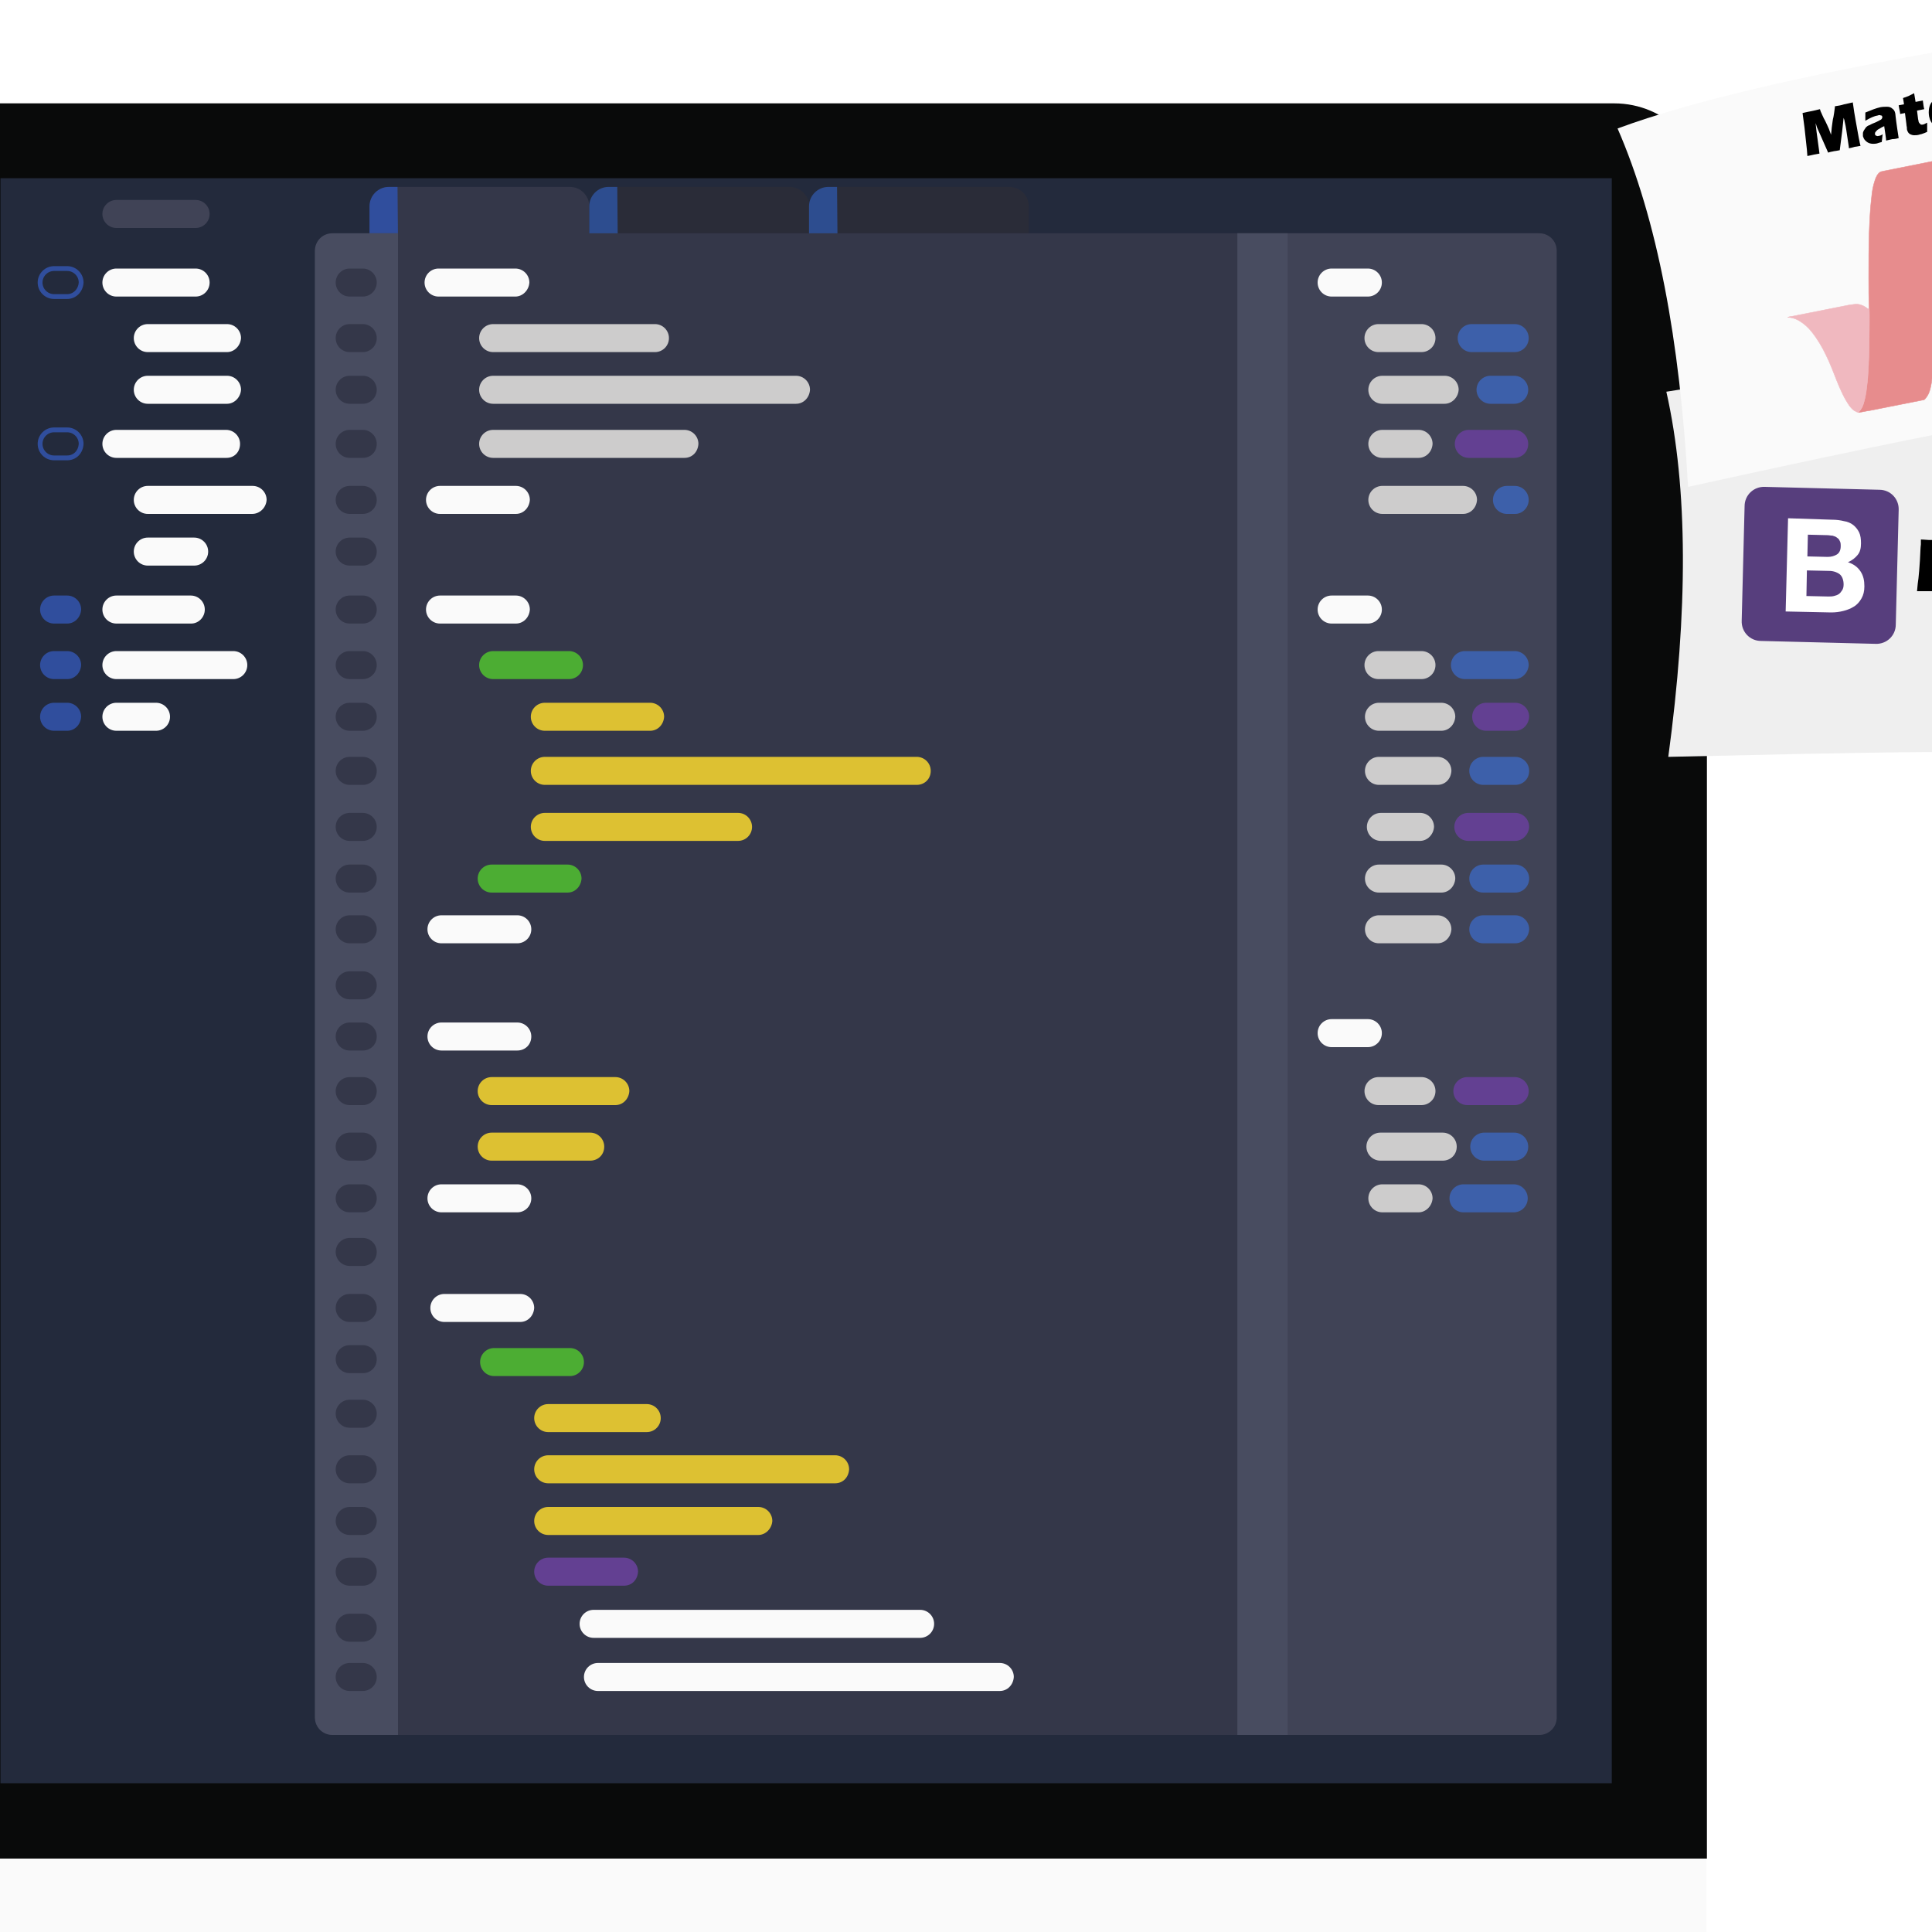 <svg xmlns="http://www.w3.org/2000/svg" viewBox="0 0 400 400"><path fill="#FFF" d="M0 0h400v400H0z"/><path fill="#FAFAFA" d="M353.3 400H0V21.4h323c16.8 0 30.3 13.6 30.3 30.3V400z"/><path fill="#090A0A" d="M0 384.7V21.4h334.2c10.6 0 19.2 8.6 19.2 19.2v344.2H0v-.1z"/><path fill="#232A3C" d="M.1 36.9h333.6v332.3H.1z"/><path fill="#343749" d="M118 38.7H80.6c-2.2 0-4 1.8-4 4v7.2H122v-7.2c0-2.2-1.8-4-4-4z"/><path fill="#304E9D" d="M82.4 49.9h-5.9v-7.2c0-2.2 1.8-4 4-4h1.8l.1 11.2z"/><path fill="#2A2C38" d="M163.5 38.7h-37.4c-2.2 0-4 1.8-4 4v7.2h45.5v-7.2c-.1-2.2-1.9-4-4.1-4z"/><path fill="#2D4D8F" d="M127.9 49.9H122v-7.2c0-2.2 1.8-4 4-4h1.8l.1 11.2z"/><path fill="#2A2C38" d="M209 38.7h-37.4c-2.2 0-4 1.8-4 4v7.2H213v-7.2c0-2.2-1.8-4-4-4z"/><path fill="#2D4D8F" d="M173.4 49.9h-5.9v-7.2c0-2.2 1.8-4 4-4h1.8l.1 11.2z"/><path fill="#343749" d="M318.2 359.2h-249c-2.2 0-4-1.8-4-4V52.3c0-2.2 1.8-4 4-4h249c2.2 0 4 1.8 4 4v302.8c.1 2.3-1.7 4.1-4 4.1z"/><path fill="none" stroke="#304E9D" stroke-miterlimit="10" d="M13.9 61.4h-2.7c-1.6 0-2.9-1.3-2.9-2.9 0-1.6 1.3-2.9 2.9-2.9h2.7c1.6 0 2.9 1.3 2.9 2.9-.1 1.6-1.3 2.9-2.9 2.9z"/><path fill="#FAFAFA" d="M40.5 61.4H24.1c-1.6 0-2.9-1.3-2.9-2.9 0-1.6 1.3-2.9 2.9-2.9h16.4c1.6 0 2.9 1.3 2.9 2.9 0 1.6-1.3 2.9-2.9 2.9zM47 72.9H30.6c-1.6 0-2.9-1.3-2.9-2.9 0-1.6 1.3-2.9 2.9-2.9H47c1.6 0 2.9 1.3 2.9 2.9-.1 1.6-1.4 2.9-2.9 2.9zm0 10.7H30.6c-1.6 0-2.9-1.3-2.9-2.9 0-1.6 1.3-2.9 2.9-2.9H47c1.6 0 2.9 1.3 2.9 2.9-.1 1.6-1.4 2.9-2.9 2.9z"/><path fill="none" stroke="#304E9D" stroke-miterlimit="10" d="M13.9 94.8h-2.7c-1.6 0-2.9-1.3-2.9-2.9 0-1.6 1.3-2.9 2.9-2.9h2.7c1.6 0 2.9 1.3 2.9 2.9-.1 1.7-1.3 2.9-2.9 2.9z"/><path fill="#FAFAFA" d="M46.9 94.8H24.1c-1.6 0-2.9-1.3-2.9-2.9 0-1.6 1.3-2.9 2.9-2.9h22.7c1.6 0 2.9 1.3 2.9 2.9 0 1.7-1.2 2.9-2.8 2.9zm5.3 11.6H30.6c-1.6 0-2.9-1.3-2.9-2.9 0-1.6 1.3-2.9 2.9-2.9h21.7c1.6 0 2.9 1.3 2.9 2.9-.1 1.6-1.4 2.9-3 2.9zm-12 10.7h-9.6c-1.6 0-2.9-1.3-2.9-2.9 0-1.6 1.3-2.9 2.9-2.9h9.6c1.6 0 2.9 1.3 2.9 2.9 0 1.6-1.3 2.9-2.9 2.9z"/><path fill="#304E9D" d="M13.9 129.1h-2.7c-1.6 0-2.9-1.3-2.9-2.9 0-1.6 1.3-2.9 2.9-2.9h2.7c1.6 0 2.9 1.3 2.9 2.9-.1 1.6-1.3 2.9-2.9 2.9z"/><path fill="#FAFAFA" d="M39.6 129.1H24.1c-1.6 0-2.9-1.3-2.9-2.9 0-1.6 1.3-2.9 2.9-2.9h15.4c1.6 0 2.9 1.3 2.9 2.9 0 1.6-1.3 2.9-2.8 2.9z"/><path fill="#484C60" d="M82.4 359.2H68.8c-2 0-3.6-1.6-3.6-3.6V51.9c0-2 1.6-3.6 3.6-3.6h13.6v310.9z"/><path fill="#343749" d="M75.1 61.4h-2.7c-1.6 0-2.9-1.3-2.9-2.9 0-1.6 1.3-2.9 2.9-2.9h2.7c1.6 0 2.9 1.3 2.9 2.9 0 1.6-1.3 2.9-2.9 2.9zm0 11.5h-2.7c-1.6 0-2.9-1.3-2.9-2.9 0-1.6 1.3-2.9 2.9-2.9h2.7c1.6 0 2.9 1.3 2.9 2.9 0 1.6-1.3 2.9-2.9 2.9zm0 10.7h-2.7c-1.6 0-2.9-1.3-2.9-2.9 0-1.6 1.3-2.9 2.9-2.9h2.7c1.6 0 2.9 1.3 2.9 2.9 0 1.6-1.3 2.9-2.9 2.9zm0 11.2h-2.7c-1.6 0-2.9-1.3-2.9-2.9 0-1.6 1.3-2.9 2.9-2.9h2.7c1.6 0 2.9 1.3 2.9 2.9 0 1.7-1.3 2.9-2.9 2.9zm0 11.6h-2.7c-1.6 0-2.9-1.3-2.9-2.9 0-1.6 1.3-2.9 2.9-2.9h2.7c1.6 0 2.9 1.3 2.9 2.9 0 1.6-1.3 2.9-2.9 2.9zm0 10.7h-2.7c-1.6 0-2.9-1.3-2.9-2.9 0-1.6 1.3-2.9 2.9-2.9h2.7c1.6 0 2.9 1.3 2.9 2.9 0 1.6-1.3 2.9-2.9 2.9zm0 12h-2.7c-1.6 0-2.9-1.3-2.9-2.9 0-1.6 1.3-2.9 2.9-2.9h2.7c1.6 0 2.9 1.3 2.9 2.9 0 1.6-1.3 2.9-2.9 2.9zm0 11.5h-2.7c-1.6 0-2.9-1.3-2.9-2.9 0-1.6 1.3-2.9 2.9-2.9h2.7c1.6 0 2.9 1.3 2.9 2.9 0 1.6-1.3 2.9-2.9 2.9zm0 10.7h-2.7c-1.6 0-2.9-1.3-2.9-2.9 0-1.6 1.3-2.9 2.9-2.9h2.7c1.6 0 2.9 1.3 2.9 2.9 0 1.6-1.3 2.9-2.9 2.9zm0 11.2h-2.7c-1.6 0-2.9-1.3-2.9-2.9 0-1.6 1.3-2.9 2.9-2.9h2.7c1.6 0 2.9 1.3 2.9 2.9 0 1.7-1.3 2.9-2.9 2.9zm0 11.6h-2.7c-1.6 0-2.9-1.3-2.9-2.9 0-1.6 1.3-2.9 2.9-2.9h2.7c1.6 0 2.9 1.3 2.9 2.9 0 1.6-1.3 2.9-2.9 2.9zm0 10.7h-2.7c-1.6 0-2.9-1.3-2.9-2.9 0-1.6 1.3-2.9 2.9-2.9h2.7c1.6 0 2.9 1.3 2.9 2.9 0 1.6-1.3 2.9-2.9 2.9zm0 10.5h-2.7c-1.6 0-2.9-1.3-2.9-2.9 0-1.6 1.3-2.9 2.9-2.9h2.7c1.6 0 2.9 1.3 2.9 2.9 0 1.6-1.3 2.9-2.9 2.9zm0 11.6h-2.7c-1.6 0-2.9-1.3-2.9-2.9 0-1.6 1.3-2.9 2.9-2.9h2.7c1.6 0 2.9 1.3 2.9 2.9 0 1.6-1.3 2.9-2.9 2.9zm0 10.6h-2.7c-1.6 0-2.9-1.3-2.9-2.9 0-1.6 1.3-2.9 2.9-2.9h2.7c1.6 0 2.9 1.3 2.9 2.9 0 1.7-1.3 2.9-2.9 2.9zm0 11.3h-2.7c-1.6 0-2.9-1.3-2.9-2.9 0-1.6 1.3-2.9 2.9-2.9h2.7c1.6 0 2.9 1.3 2.9 2.9 0 1.6-1.3 2.9-2.9 2.9zm0 11.5h-2.7c-1.6 0-2.9-1.3-2.9-2.9 0-1.6 1.3-2.9 2.9-2.9h2.7c1.6 0 2.9 1.3 2.9 2.9 0 1.7-1.3 2.9-2.9 2.9zm0 10.7h-2.7c-1.6 0-2.9-1.3-2.9-2.9 0-1.6 1.3-2.9 2.9-2.9h2.7c1.6 0 2.9 1.3 2.9 2.9 0 1.6-1.3 2.9-2.9 2.9zm0 11.1h-2.7c-1.6 0-2.9-1.3-2.9-2.9 0-1.6 1.3-2.9 2.9-2.9h2.7c1.6 0 2.9 1.3 2.9 2.9 0 1.7-1.3 2.9-2.9 2.9zm0 11.6h-2.7c-1.6 0-2.9-1.3-2.9-2.9 0-1.6 1.3-2.9 2.9-2.9h2.7c1.6 0 2.9 1.3 2.9 2.9 0 1.6-1.3 2.9-2.9 2.9zm0 10.6h-2.7c-1.6 0-2.9-1.3-2.9-2.9 0-1.6 1.3-2.9 2.9-2.9h2.7c1.6 0 2.9 1.3 2.9 2.9 0 1.7-1.3 2.9-2.9 2.9zm0 11.3h-2.7c-1.6 0-2.9-1.3-2.9-2.9 0-1.6 1.3-2.9 2.9-2.9h2.7c1.6 0 2.9 1.3 2.9 2.9 0 1.6-1.3 2.9-2.9 2.9zm0 11.5h-2.7c-1.6 0-2.9-1.3-2.9-2.9 0-1.6 1.3-2.9 2.9-2.9h2.7c1.6 0 2.9 1.3 2.9 2.9 0 1.7-1.3 2.9-2.9 2.9zm0 10.7h-2.7c-1.6 0-2.9-1.3-2.9-2.9 0-1.6 1.3-2.9 2.9-2.9h2.7c1.6 0 2.9 1.3 2.9 2.9 0 1.6-1.3 2.9-2.9 2.9zm0 10.5h-2.7c-1.6 0-2.9-1.3-2.9-2.9 0-1.6 1.3-2.9 2.9-2.9h2.7c1.6 0 2.9 1.3 2.9 2.9 0 1.7-1.3 2.9-2.9 2.9zm0 11.6h-2.7c-1.6 0-2.9-1.3-2.9-2.9 0-1.6 1.3-2.9 2.9-2.9h2.7c1.6 0 2.9 1.3 2.9 2.9 0 1.6-1.3 2.9-2.9 2.9zm0 10.2h-2.7c-1.6 0-2.9-1.3-2.9-2.9 0-1.6 1.3-2.9 2.9-2.9h2.7c1.6 0 2.9 1.3 2.9 2.9 0 1.6-1.3 2.9-2.9 2.9z"/><path fill="#FAFAFA" d="M106.7 61.4H90.8c-1.6 0-2.9-1.3-2.9-2.9 0-1.6 1.3-2.9 2.9-2.9h15.9c1.6 0 2.9 1.3 2.9 2.9-.1 1.6-1.4 2.9-2.9 2.9z"/><path fill="#CDCCCC" d="M135.6 72.9h-33.5c-1.6 0-2.9-1.3-2.9-2.9 0-1.6 1.3-2.9 2.9-2.9h33.5c1.6 0 2.9 1.3 2.9 2.9 0 1.6-1.3 2.9-2.9 2.9zm29.2 10.7h-62.7c-1.6 0-2.9-1.3-2.9-2.9 0-1.6 1.3-2.9 2.9-2.9h62.7c1.6 0 2.9 1.3 2.9 2.9-.1 1.6-1.3 2.9-2.9 2.9zm-23.1 11.2h-39.6c-1.6 0-2.9-1.3-2.9-2.9 0-1.6 1.3-2.9 2.9-2.9h39.6c1.6 0 2.9 1.3 2.9 2.9-.1 1.7-1.3 2.9-2.9 2.9z"/><path fill="#FAFAFA" d="M106.8 106.4H91.1c-1.6 0-2.9-1.3-2.9-2.9 0-1.6 1.3-2.9 2.9-2.9h15.7c1.6 0 2.9 1.3 2.9 2.9-.1 1.6-1.3 2.9-2.9 2.9zm0 22.7H91.1c-1.6 0-2.9-1.3-2.9-2.9 0-1.6 1.3-2.9 2.9-2.9h15.7c1.6 0 2.9 1.3 2.9 2.9-.1 1.6-1.3 2.9-2.9 2.9z"/><path fill="#4CAD33" d="M117.8 140.6h-15.7c-1.6 0-2.9-1.3-2.9-2.9 0-1.6 1.3-2.9 2.9-2.9h15.7c1.6 0 2.9 1.3 2.9 2.9 0 1.6-1.3 2.9-2.9 2.9z"/><path fill="#DDC132" d="M134.6 151.3h-21.8c-1.6 0-2.9-1.3-2.9-2.9 0-1.6 1.3-2.9 2.9-2.9h21.8c1.6 0 2.9 1.3 2.9 2.9-.1 1.6-1.3 2.9-2.9 2.9zm55.2 11.2h-77c-1.6 0-2.9-1.3-2.9-2.9 0-1.6 1.3-2.9 2.9-2.9h77c1.6 0 2.9 1.3 2.9 2.9 0 1.7-1.3 2.9-2.9 2.9zm-37 11.6h-40c-1.6 0-2.9-1.3-2.9-2.9 0-1.6 1.3-2.9 2.9-2.9h40c1.6 0 2.9 1.3 2.9 2.9 0 1.6-1.3 2.9-2.9 2.9z"/><path fill="#4CAD33" d="M117.5 184.8h-15.7c-1.6 0-2.9-1.3-2.9-2.9 0-1.6 1.3-2.9 2.9-2.9h15.7c1.6 0 2.9 1.3 2.9 2.9-.1 1.6-1.3 2.9-2.9 2.9z"/><path fill="#FAFAFA" d="M107.1 195.3H91.4c-1.6 0-2.9-1.3-2.9-2.9 0-1.6 1.3-2.9 2.9-2.9h15.7c1.6 0 2.9 1.3 2.9 2.9 0 1.6-1.3 2.9-2.9 2.9zm0 22.2H91.4c-1.6 0-2.9-1.3-2.9-2.9 0-1.6 1.3-2.9 2.9-2.9h15.7c1.6 0 2.9 1.3 2.9 2.9 0 1.7-1.3 2.9-2.9 2.9z"/><path fill="#DDC132" d="M127.4 228.8h-25.6c-1.6 0-2.9-1.3-2.9-2.9 0-1.6 1.3-2.9 2.9-2.9h25.6c1.6 0 2.9 1.3 2.9 2.9-.1 1.6-1.3 2.9-2.9 2.9zm-5.2 11.5h-20.4c-1.6 0-2.9-1.3-2.9-2.9 0-1.6 1.3-2.9 2.9-2.9h20.4c1.6 0 2.9 1.3 2.9 2.9 0 1.7-1.3 2.9-2.9 2.9z"/><path fill="#FAFAFA" d="M107.1 251H91.4c-1.6 0-2.9-1.3-2.9-2.9 0-1.6 1.3-2.9 2.9-2.9h15.7c1.6 0 2.9 1.3 2.9 2.9 0 1.6-1.3 2.9-2.9 2.9zm.6 22.7H92c-1.6 0-2.9-1.3-2.9-2.9 0-1.6 1.3-2.9 2.9-2.9h15.7c1.6 0 2.9 1.3 2.9 2.9-.1 1.6-1.3 2.9-2.9 2.9z"/><path fill="#4CAD33" d="M118 284.9h-15.7c-1.6 0-2.9-1.3-2.9-2.9 0-1.6 1.3-2.9 2.9-2.9H118c1.6 0 2.9 1.3 2.9 2.9 0 1.6-1.3 2.9-2.9 2.9z"/><path fill="#DDC132" d="M133.9 296.5h-20.4c-1.6 0-2.9-1.3-2.9-2.9 0-1.6 1.3-2.9 2.9-2.9h20.4c1.6 0 2.9 1.3 2.9 2.9 0 1.6-1.3 2.9-2.9 2.9zm39 10.6h-59.4c-1.6 0-2.9-1.3-2.9-2.9 0-1.6 1.3-2.9 2.9-2.9h59.4c1.6 0 2.9 1.3 2.9 2.9-.1 1.7-1.3 2.9-2.9 2.9zM157 317.8h-43.5c-1.6 0-2.9-1.3-2.9-2.9 0-1.6 1.3-2.9 2.9-2.9H157c1.6 0 2.9 1.3 2.9 2.9-.1 1.6-1.4 2.9-2.9 2.9z"/><path fill="#634092" d="M129.2 328.3h-15.7c-1.6 0-2.9-1.3-2.9-2.9 0-1.6 1.3-2.9 2.9-2.9h15.7c1.6 0 2.9 1.3 2.9 2.9-.1 1.7-1.3 2.9-2.9 2.9z"/><path fill="#FAFAFA" d="M190.5 339.1h-67.6c-1.6 0-2.9-1.3-2.9-2.9 0-1.6 1.3-2.9 2.9-2.9h67.6c1.6 0 2.9 1.3 2.9 2.9 0 1.6-1.3 2.9-2.9 2.9zm16.5 11h-83.2c-1.6 0-2.9-1.3-2.9-2.9 0-1.6 1.3-2.9 2.9-2.9H207c1.6 0 2.9 1.3 2.9 2.9-.1 1.6-1.3 2.9-2.9 2.9z"/><path fill="#404356" d="M318.7 359.2h-62.5V48.3h62.5c2 0 3.6 1.6 3.6 3.6v303.7c0 2-1.6 3.6-3.6 3.6z"/><path fill="#484C60" d="M256.2 48.3h10.4v310.9h-10.4z"/><path fill="#FAFAFA" d="M283.2 61.4h-7.5c-1.6 0-2.9-1.3-2.9-2.9 0-1.6 1.3-2.9 2.9-2.9h7.5c1.6 0 2.9 1.3 2.9 2.9 0 1.6-1.3 2.9-2.9 2.9z"/><path fill="#304E9D" d="M13.9 140.6h-2.7c-1.6 0-2.9-1.3-2.9-2.9 0-1.6 1.3-2.9 2.9-2.9h2.7c1.6 0 2.9 1.3 2.9 2.9-.1 1.6-1.3 2.9-2.9 2.9z"/><path fill="#FAFAFA" d="M48.3 140.6H24.1c-1.6 0-2.9-1.3-2.9-2.9 0-1.6 1.3-2.9 2.9-2.9h24.2c1.6 0 2.9 1.3 2.9 2.9 0 1.6-1.3 2.9-2.9 2.9z"/><path fill="#304E9D" d="M13.9 151.3h-2.7c-1.6 0-2.9-1.3-2.9-2.9 0-1.6 1.3-2.9 2.9-2.9h2.7c1.6 0 2.9 1.3 2.9 2.9-.1 1.6-1.3 2.9-2.9 2.9z"/><path fill="#FAFAFA" d="M32.3 151.3h-8.2c-1.6 0-2.9-1.3-2.9-2.9 0-1.6 1.3-2.9 2.9-2.9h8.2c1.6 0 2.9 1.3 2.9 2.9 0 1.6-1.3 2.9-2.9 2.9z"/><path fill="#404356" d="M40.5 47.2H24.1c-1.6 0-2.9-1.3-2.9-2.9 0-1.6 1.3-2.9 2.9-2.9h16.4c1.6 0 2.9 1.3 2.9 2.9 0 1.6-1.3 2.9-2.9 2.9z"/><path fill="#CDCCCC" d="M294.3 72.9h-8.9c-1.6 0-2.9-1.3-2.9-2.9 0-1.6 1.3-2.9 2.9-2.9h8.9c1.6 0 2.9 1.3 2.9 2.9 0 1.6-1.3 2.9-2.9 2.9zm4.8 10.7h-12.9c-1.6 0-2.9-1.3-2.9-2.9 0-1.6 1.3-2.9 2.9-2.9h12.9c1.6 0 2.9 1.3 2.9 2.9-.1 1.6-1.4 2.9-2.9 2.9zm-5.4 11.2h-7.5c-1.6 0-2.9-1.3-2.9-2.9 0-1.6 1.3-2.9 2.9-2.9h7.5c1.6 0 2.9 1.3 2.9 2.9-.1 1.7-1.4 2.9-2.9 2.9zm9.2 11.6h-16.7c-1.6 0-2.9-1.3-2.9-2.9 0-1.6 1.3-2.9 2.9-2.9h16.7c1.6 0 2.9 1.3 2.9 2.9-.1 1.6-1.3 2.9-2.9 2.9z"/><path fill="#FAFAFA" d="M283.2 129.1h-7.5c-1.6 0-2.9-1.3-2.9-2.9 0-1.6 1.3-2.9 2.9-2.9h7.5c1.6 0 2.9 1.3 2.9 2.9 0 1.6-1.3 2.9-2.9 2.9z"/><path fill="#CDCCCC" d="M294.3 140.6h-8.9c-1.6 0-2.9-1.3-2.9-2.9 0-1.6 1.3-2.9 2.9-2.9h8.9c1.6 0 2.9 1.3 2.9 2.9 0 1.6-1.3 2.9-2.9 2.9zm4.1 10.7h-12.9c-1.6 0-2.9-1.3-2.9-2.9 0-1.6 1.3-2.9 2.9-2.9h12.9c1.6 0 2.9 1.3 2.9 2.9-.1 1.6-1.3 2.9-2.9 2.9zm-.8 11.2h-12.1c-1.6 0-2.9-1.3-2.9-2.9 0-1.6 1.3-2.9 2.9-2.9h12.1c1.6 0 2.9 1.3 2.9 2.9-.1 1.7-1.3 2.9-2.9 2.9zm-3.6 11.6h-8.1c-1.6 0-2.9-1.3-2.9-2.9 0-1.6 1.3-2.9 2.9-2.9h8.1c1.6 0 2.9 1.3 2.9 2.9-.1 1.6-1.4 2.9-2.9 2.9zm4.4 10.7h-12.9c-1.6 0-2.9-1.3-2.9-2.9 0-1.6 1.3-2.9 2.9-2.9h12.9c1.6 0 2.9 1.3 2.9 2.9-.1 1.6-1.3 2.9-2.9 2.9zm-.8 10.5h-12.1c-1.6 0-2.9-1.3-2.9-2.9 0-1.6 1.3-2.9 2.9-2.9h12.1c1.6 0 2.9 1.3 2.9 2.9-.1 1.6-1.3 2.9-2.9 2.9z"/><path fill="#FAFAFA" d="M283.2 216.8h-7.5c-1.6 0-2.9-1.3-2.9-2.9 0-1.6 1.3-2.9 2.9-2.9h7.5c1.6 0 2.9 1.3 2.9 2.9 0 1.6-1.3 2.9-2.9 2.9z"/><path fill="#CDCCCC" d="M294.3 228.8h-8.9c-1.6 0-2.9-1.3-2.9-2.9 0-1.6 1.3-2.9 2.9-2.9h8.9c1.6 0 2.9 1.3 2.9 2.9 0 1.6-1.3 2.9-2.9 2.9zm4.4 11.5h-12.9c-1.6 0-2.9-1.3-2.9-2.9 0-1.6 1.3-2.9 2.9-2.9h12.9c1.6 0 2.9 1.3 2.9 2.9 0 1.7-1.3 2.9-2.9 2.9zm-5 10.7h-7.5c-1.6 0-2.9-1.3-2.9-2.9 0-1.6 1.3-2.9 2.9-2.9h7.5c1.6 0 2.9 1.3 2.9 2.9-.1 1.6-1.4 2.9-2.9 2.9z"/><path fill="#3D60AA" d="M313.6 72.9h-8.9c-1.6 0-2.9-1.3-2.9-2.9 0-1.6 1.3-2.9 2.9-2.9h8.9c1.6 0 2.9 1.3 2.9 2.9 0 1.6-1.3 2.9-2.9 2.9zm-.1 10.7h-4.9c-1.6 0-2.9-1.3-2.9-2.9 0-1.6 1.3-2.9 2.9-2.9h4.9c1.6 0 2.9 1.3 2.9 2.9 0 1.6-1.3 2.9-2.9 2.9z"/><path fill="#634092" d="M313.5 94.8h-9.4c-1.6 0-2.9-1.3-2.9-2.9 0-1.6 1.3-2.9 2.9-2.9h9.4c1.6 0 2.9 1.3 2.9 2.9 0 1.7-1.3 2.9-2.9 2.9z"/><path fill="#3D60AA" d="M313.7 106.4H312c-1.6 0-2.9-1.3-2.9-2.9 0-1.6 1.3-2.9 2.9-2.9h1.6c1.6 0 2.9 1.3 2.9 2.9 0 1.6-1.3 2.9-2.8 2.9zm-.1 34.2h-10.3c-1.6 0-2.9-1.3-2.9-2.9 0-1.6 1.3-2.9 2.9-2.9h10.3c1.6 0 2.9 1.3 2.9 2.9-.1 1.6-1.4 2.9-2.9 2.9z"/><path fill="#634092" d="M313.7 151.3h-6c-1.6 0-2.9-1.3-2.9-2.9 0-1.6 1.3-2.9 2.9-2.9h6c1.6 0 2.9 1.3 2.9 2.9-.1 1.6-1.3 2.9-2.9 2.9z"/><path fill="#3D60AA" d="M313.7 162.5h-6.6c-1.6 0-2.9-1.3-2.9-2.9 0-1.6 1.3-2.9 2.9-2.9h6.6c1.6 0 2.9 1.3 2.9 2.9 0 1.7-1.3 2.9-2.9 2.9z"/><path fill="#634092" d="M313.7 174.1H304c-1.6 0-2.9-1.3-2.9-2.9 0-1.6 1.3-2.9 2.9-2.9h9.7c1.6 0 2.9 1.3 2.9 2.9-.1 1.6-1.4 2.9-2.9 2.9z"/><path fill="#3D60AA" d="M313.7 184.8h-6.6c-1.6 0-2.9-1.3-2.9-2.9 0-1.6 1.3-2.9 2.9-2.9h6.6c1.6 0 2.9 1.3 2.9 2.9 0 1.6-1.3 2.9-2.9 2.9zm0 10.5h-6.6c-1.6 0-2.9-1.3-2.9-2.9 0-1.6 1.3-2.9 2.9-2.9h6.6c1.6 0 2.9 1.3 2.9 2.9-.1 1.6-1.3 2.9-2.9 2.9z"/><path fill="#634092" d="M313.6 228.8h-9.8c-1.6 0-2.9-1.3-2.9-2.9 0-1.6 1.3-2.9 2.9-2.9h9.8c1.6 0 2.9 1.3 2.9 2.9 0 1.6-1.3 2.9-2.9 2.9z"/><path fill="#3D60AA" d="M313.5 240.3h-6.2c-1.6 0-2.9-1.3-2.9-2.9 0-1.6 1.3-2.9 2.9-2.9h6.2c1.6 0 2.9 1.3 2.9 2.9 0 1.7-1.3 2.9-2.9 2.9zm-.1 10.7H303c-1.6 0-2.9-1.3-2.9-2.9 0-1.6 1.3-2.9 2.9-2.9h10.4c1.6 0 2.9 1.3 2.9 2.9 0 1.6-1.3 2.9-2.9 2.9z"/><path fill="#EFEFEF" d="M400 155.7c-17.3.1-35.9.6-54.6 1 4.1-30.2 4.1-55.6-.4-75.6 14.3-2.4 32.6-3.3 55-3.3v77.9z"/><path fill="#FAFAFA" d="M400 90.1c-16.1 3.2-33.2 6.9-50.5 10.7-1.7-30.4-6.4-55.4-14.6-74.2 15.7-5.8 38.5-10.9 65.1-15.7v79.2z"/><path fill="#E78C8D" stroke="#E78C8D" stroke-width=".094" d="M400 78.3c0 .3-.1.6-.1.9-.2 1.1-.4 2.2-1.1 3.1-.2.2-.3.5-.6.5L387.1 85c-.8.1-1.5.3-2.3.4.4-.5.8-1 1-1.7.5-1.8.7-3.6.9-5.4.2-2.9.3-5.8.3-8.7 0-1.9.1-3.8 0-5.7-.1-2.1-.1-4.2-.1-6.4 0-3.1 0-6.3.1-9.4.1-2.4.2-4.9.5-7.3.1-1.2.3-2.3.7-3.5.2-.6.5-1.3 1.1-1.7.2-.1.5-.1.8-.2l10-2-.1 44.9z"/><path fill="#F0B8BF" stroke="#F0B8BF" stroke-width=".094" d="M370.1 65.7c.3-.1.6-.2.9-.2l12.1-2.4c.5 0 1-.2 1.6-.1.8.1 1.5.5 2.1 1 0 0 .1-.2.2-.2.1 1.9 0 3.8 0 5.7 0 2.9-.1 5.8-.3 8.7-.2 1.8-.3 3.6-.9 5.4-.2.6-.5 1.2-1 1.7-.2.1-.4 0-.5-.1-.6-.2-1-.7-1.4-1.2-2.2-3.2-3.1-7-4.8-10.4-.8-1.7-1.8-3.4-3-4.9-.7-.9-1.6-1.7-2.6-2.3-.7-.4-1.5-.7-2.4-.7z"/><path d="M374.2 32.3l-.1-1.3-.5-4.6-.4-3c.8-.2 1.4-.3 1.9-.4.4-.1 1-.2 1.7-.4.1.4.2.6.3.8.1.2.2.5.5 1.1.3.5.5 1 .7 1.4s.5 1.1.8 2c.1-.7.1-1.3.2-1.9.1-.5.1-1.1.3-1.8.1-.7.2-1.1.2-1.3 0-.2.1-.5.1-.9.7-.1 1.3-.2 1.9-.4.4-.1 1-.2 1.8-.4.2 1.5.4 2.7.6 3.8.4 2.1.6 3.5.8 4.3 0 .2.1.4.2.9-.6.1-1 .2-1.2.2-.3.1-.7.2-1.2.3 0-.4-.2-1.3-.4-2.8-.2-1.5-.4-2.4-.5-2.8 0-.2-.1-.4-.2-.7l-.3 2.8-.5 3.9c-.6.1-1 .2-1.2.2-.3.1-.7.1-1.2.3l-1.5-3.4-.8-1.8c0-.1-.1-.2-.1-.3 0-.1-.1-.3-.2-.6l.2 1.8.5 3.7.1.8c-.6.1-1 .2-1.1.2-.5.1-.8.2-1.4.3zm12-7.3v-1.7c1.2-.5 2.2-.9 3.1-1.1.5-.1 1-.1 1.4-.1s.8.1 1.1.4c.3.2.5.5.6 1 0 .2.1.8.2 1.7.1.9.3 2 .5 3.4-.4.1-.8.2-1.3.2-.4.1-.8.2-1.3.3 0-.5-.2-1.5-.4-3-.1.1-.3.2-.4.2-.1.1-.2.1-.5.3-.2.1-.4.2-.5.3l-.3.3c-.1.1-.1.2-.2.3v.3c0 .1.1.3.3.3.1.1.3.1.6 0 .1 0 .2 0 .3-.1.1 0 .2-.1.4-.2-.1.4-.1.9-.2 1.6-.4.1-.7.2-1 .3-.5.1-1 .1-1.4 0s-.7-.3-1-.6c-.3-.3-.4-.6-.5-.9v-.6c0-.2.1-.4.2-.6s.3-.4.4-.6c.2-.2.4-.4.8-.5.3-.2.8-.4 1.3-.6l.6-.3c.2-.1.3-.2.4-.2l.2-.2c0-.1.1-.1.1-.2v-.2c0-.2-.1-.3-.3-.3-.2-.1-.4-.1-.6 0-.7.1-1.6.5-2.6 1.1zm12.8.4v1.9c-.4.2-.7.3-1 .4-.2.1-.5.1-.7.2-.4.1-.7.1-1 .1s-.6-.1-.8-.2c-.2-.1-.4-.3-.5-.5s-.2-.4-.2-.7v-.2c0-.1-.1-.4-.1-.7l-.3-2.3-1 .2c0-.3-.1-.7-.2-1.2l-.1-.6 1.1-.2c0-.2-.1-.6-.2-1.3l1.1-.4 1.2-.6.3 1.8 1.5-.3c.1.9.2 1.5.3 1.8l-1.5.3.2 1.6c0 .2.1.4.1.5 0 .2.1.4.2.5l.3.3h.4c.1 0 .2-.1.3-.1l.6-.3zm1 .1c-.1-.1-.1-.2-.2-.3-.2-.3-.3-.7-.4-1.1-.1-.6-.1-1.1 0-1.7.1-.5.3-1 .6-1.3v4.4z"/><path fill="#573E7D" d="M360.6 128.5c-.1 2.3 1.7 4.2 4 4.2l23.7.6c2.3.1 4.2-1.7 4.2-4l.6-23.7c.1-2.3-1.7-4.2-4-4.2l-23.7-.6c-2.3-.1-4.2 1.7-4.2 4l-.6 23.7z"/><path fill="#FFF" d="M374.2 115.2l.1-4.5 4 .1c.4 0 .7.1 1.1.1.3.1.7.2.9.4.3.2.5.4.6.7.2.3.2.7.2 1.1 0 .8-.3 1.4-.8 1.7-.5.3-1.1.5-1.9.5l-4.2-.1zm-4-7.9l-.5 19.3 9.4.2c.9 0 1.7-.1 2.5-.3.8-.2 1.6-.5 2.2-.9.7-.4 1.2-1 1.6-1.7s.6-1.5.6-2.5c0-1.2-.2-2.2-.8-3.1-.6-.9-1.4-1.5-2.6-1.9.9-.4 1.5-.9 2-1.5s.7-1.4.7-2.4c0-.9-.1-1.7-.4-2.3-.3-.6-.7-1.1-1.2-1.5s-1.2-.7-1.9-.8c-.8-.2-1.6-.3-2.5-.3l-9.1-.3zm3.8 16.1l.1-5.3 4.6.1c.9 0 1.7.3 2.2.7.5.4.8 1.2.8 2.1 0 .5-.1.9-.3 1.2s-.4.6-.7.8c-.3.2-.6.3-1 .4s-.8.1-1.2.1l-4.5-.1z"/><path d="M400 122.4h-3.1c.1-1.2.2-2.1.3-2.7.1-.9.2-2.1.3-3.7.1-1.6.1-2.7.2-3.3v-1c.7 0 1.3.1 1.7.1h.7l-.1 10.6z"/></svg>